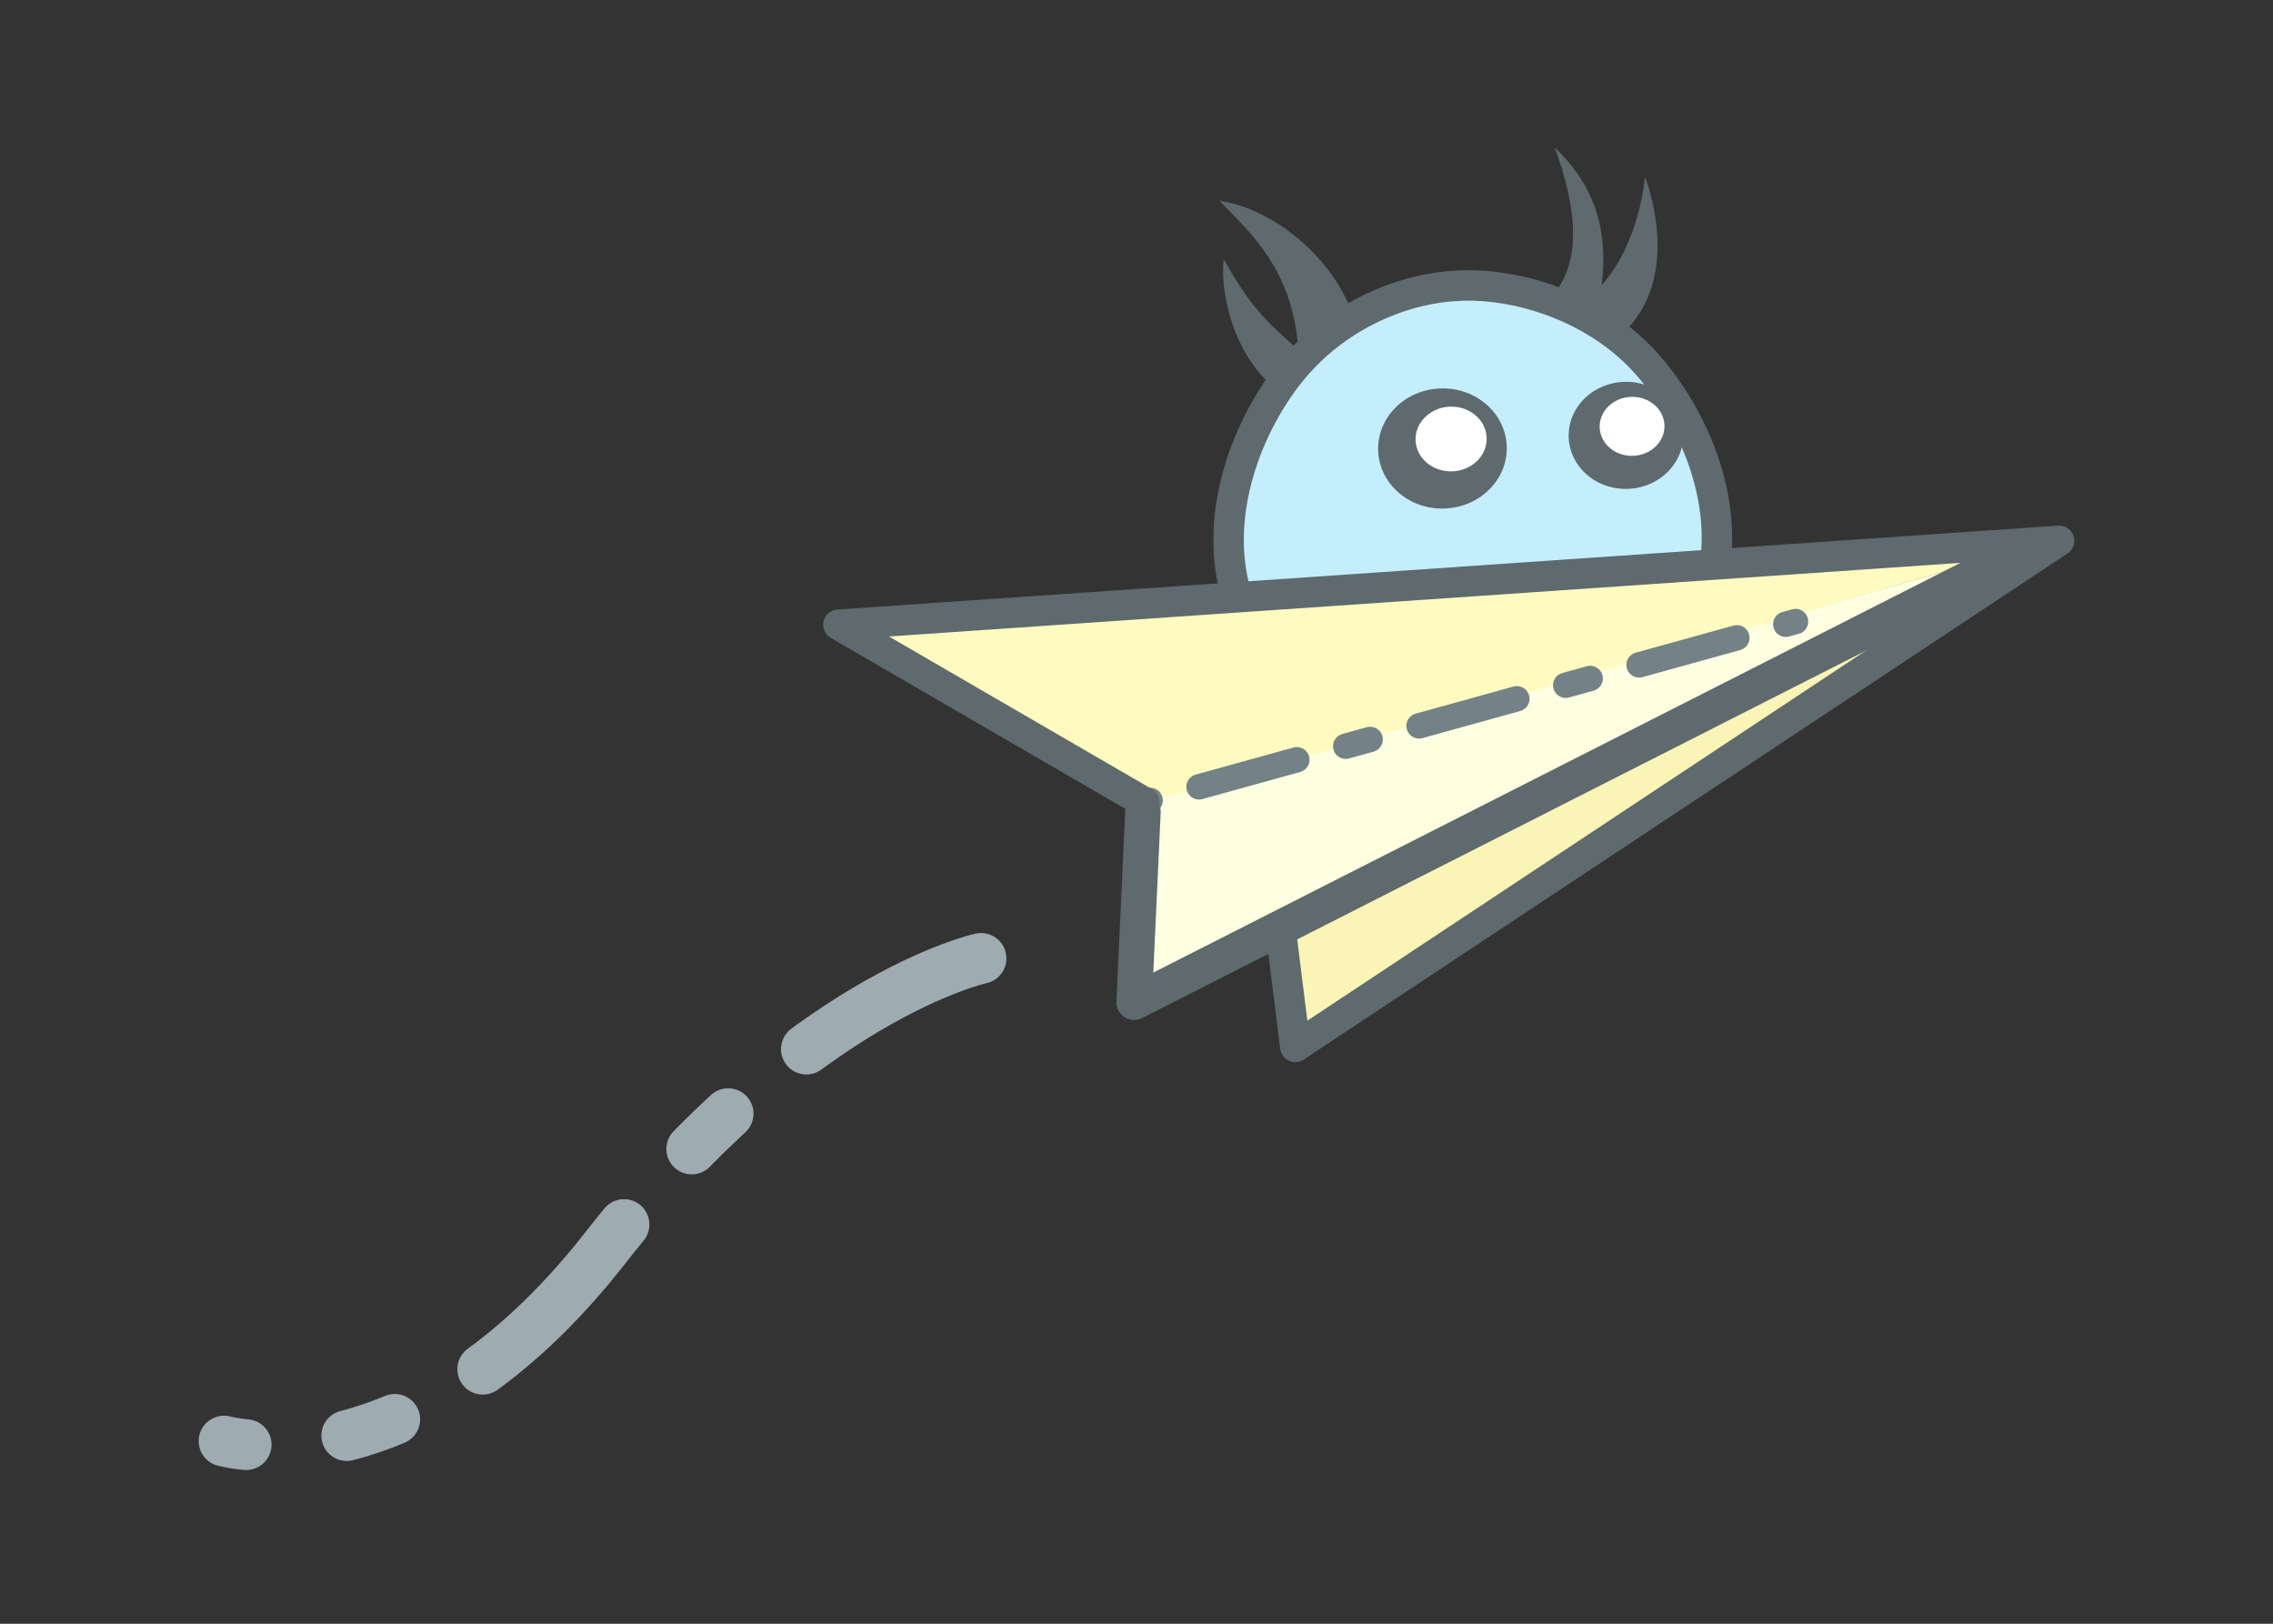 <svg xmlns="http://www.w3.org/2000/svg" width="224" height="160"><rect width="100%" height="100%" fill="#333333" stroke="none"/><g transform="translate(0,96)"><path d="m 126.5,91 1.25,12.5 L 200,54.25 z" transform="translate(0,-96)" fill="#faf4b7"/><path d="m 142.818,-67.791 c -5.464,0.505 -11.785,3.365 -16.052,8.975 -4.551,5.984 -7.753,15.539 -4.111,23.656 3.518,7.839 14.114,11.629 23.126,11.676 8.989,-0.644 19.312,-5.127 22.303,-13.181 3.097,-8.341 -0.73,-17.663 -5.667,-23.332 -4.629,-5.315 -11.702,-7.731 -17.188,-7.874 -0.851,-0.026 -1.629,0.022 -2.411,0.08 z" fill="#c4eefb" stroke="#5f6a6e" stroke-width="3" stroke-linecap="round" stroke-linejoin="round" stroke-miterlimit="3.3"/><path d="m 112.25,79 -0.5,19.5 88.75,-44.75 z" transform="translate(0,-96)" fill="#fdffe1"/><path d="m 153.213,-81.466 c 4.621,4.36 5.164,9.284 4.63,13.559 3.754,-4.147 4.27,-10.648 4.27,-10.648 0,0 3.949,9.794 -2.275,15.47 0,0 -0.12,-0.025 -0.137,-0.027 -2.049,-1.552 -4.348,-2.791 -6.85,-3.614 3.177,-3.428 2.491,-8.943 0.361,-14.74 z" fill="#5f6a6e"/><path d="m 120.172,-76.204 c 5.621,0.763 11.867,6.189 13.44,12.197 0,0 -1.179,0.923 -3.301,1.744 -1.444,0.559 -2.367,0.666 -2.367,0.666 -0.539,-7.744 -4.62,-11.412 -7.772,-14.608 z m 0.421,5.771 c 2.607,4.54 3.884,5.854 7.319,8.867 l -2.043,3.998 c -4.145,-3.149 -5.676,-9.373 -5.276,-12.864 z" fill="#5f6a6e"/><path d="m -209.48,43.144 c 0,3.124 -2.533,5.657 -5.657,5.657 -3.124,0 -5.657,-2.533 -5.657,-5.657 0,-3.124 2.533,-5.657 5.657,-5.657 3.124,0 5.657,2.533 5.657,5.657 z" transform="matrix(1.12,-0.037,0.035,1.046,381.595,-104.896)" fill="#5f6a6e"/><path transform="matrix(0.998,-0.033,0.031,0.932,373.606,-100.41)" d="m -209.48,43.144 a 5.657,5.657 0 1 1 -11.314,0 5.657,5.657 0 1 1 11.314,0 z" fill="#5f6a6e"/><path d="m -212.486,45.619 c 0,1.855 -1.108,3.359 -2.475,3.359 -1.367,0 -2.475,-1.504 -2.475,-3.359 0,-1.855 1.108,-3.359 2.475,-3.359 1.367,0 2.475,1.504 2.475,3.359 z" transform="matrix(1.415,-0.047,0.031,0.949,445.761,-106.137)" fill="#fff"/><path transform="matrix(1.289,-0.043,0.029,0.864,436.6,-102.646)" d="m -212.486,45.619 a 2.475,3.359 0 1 1 -4.95,0 2.475,3.359 0 1 1 4.95,0 z" fill="#fff"/><path d="M 84,61.5 112.5,79.25 201.25,53.5 z" transform="translate(0,-96)" fill="#fffbc0"/><path d="m 176.947,-34.754 -64.486,17.869" fill="#9eabb0" stroke="#748186" stroke-width="2.5" stroke-linecap="round" stroke-linejoin="round" stroke-dasharray="10,5,2.5,5" stroke-dashoffset="16.5"/><path d="m 112.766,-16.949 -30.144,-17.492 120.3,-8.268 -75.272,49.869 -1.395,-11.154" fill="none" stroke="#5f6a6e" stroke-width="3" stroke-linecap="round" stroke-linejoin="round" stroke-dashoffset="10.8"/><path d="m 112.634,-16 -0.864,18.754 85.406,-43.347" fill="none" stroke="#5f6a6e" stroke-width="3.5" stroke-linecap="round" stroke-linejoin="round" stroke-dashoffset="26.4"/><path d="m 96.679,-1.562 c 0,0 -17.702,3.82 -37.071,28.58 -18.892,24.149 -37.53,18.984 -37.53,18.984" fill="none" stroke="#9eabb0" stroke-width="5" stroke-linecap="round" stroke-linejoin="round" stroke-dasharray="20,10,5,10" stroke-dashoffset="45.5"/></g></svg>